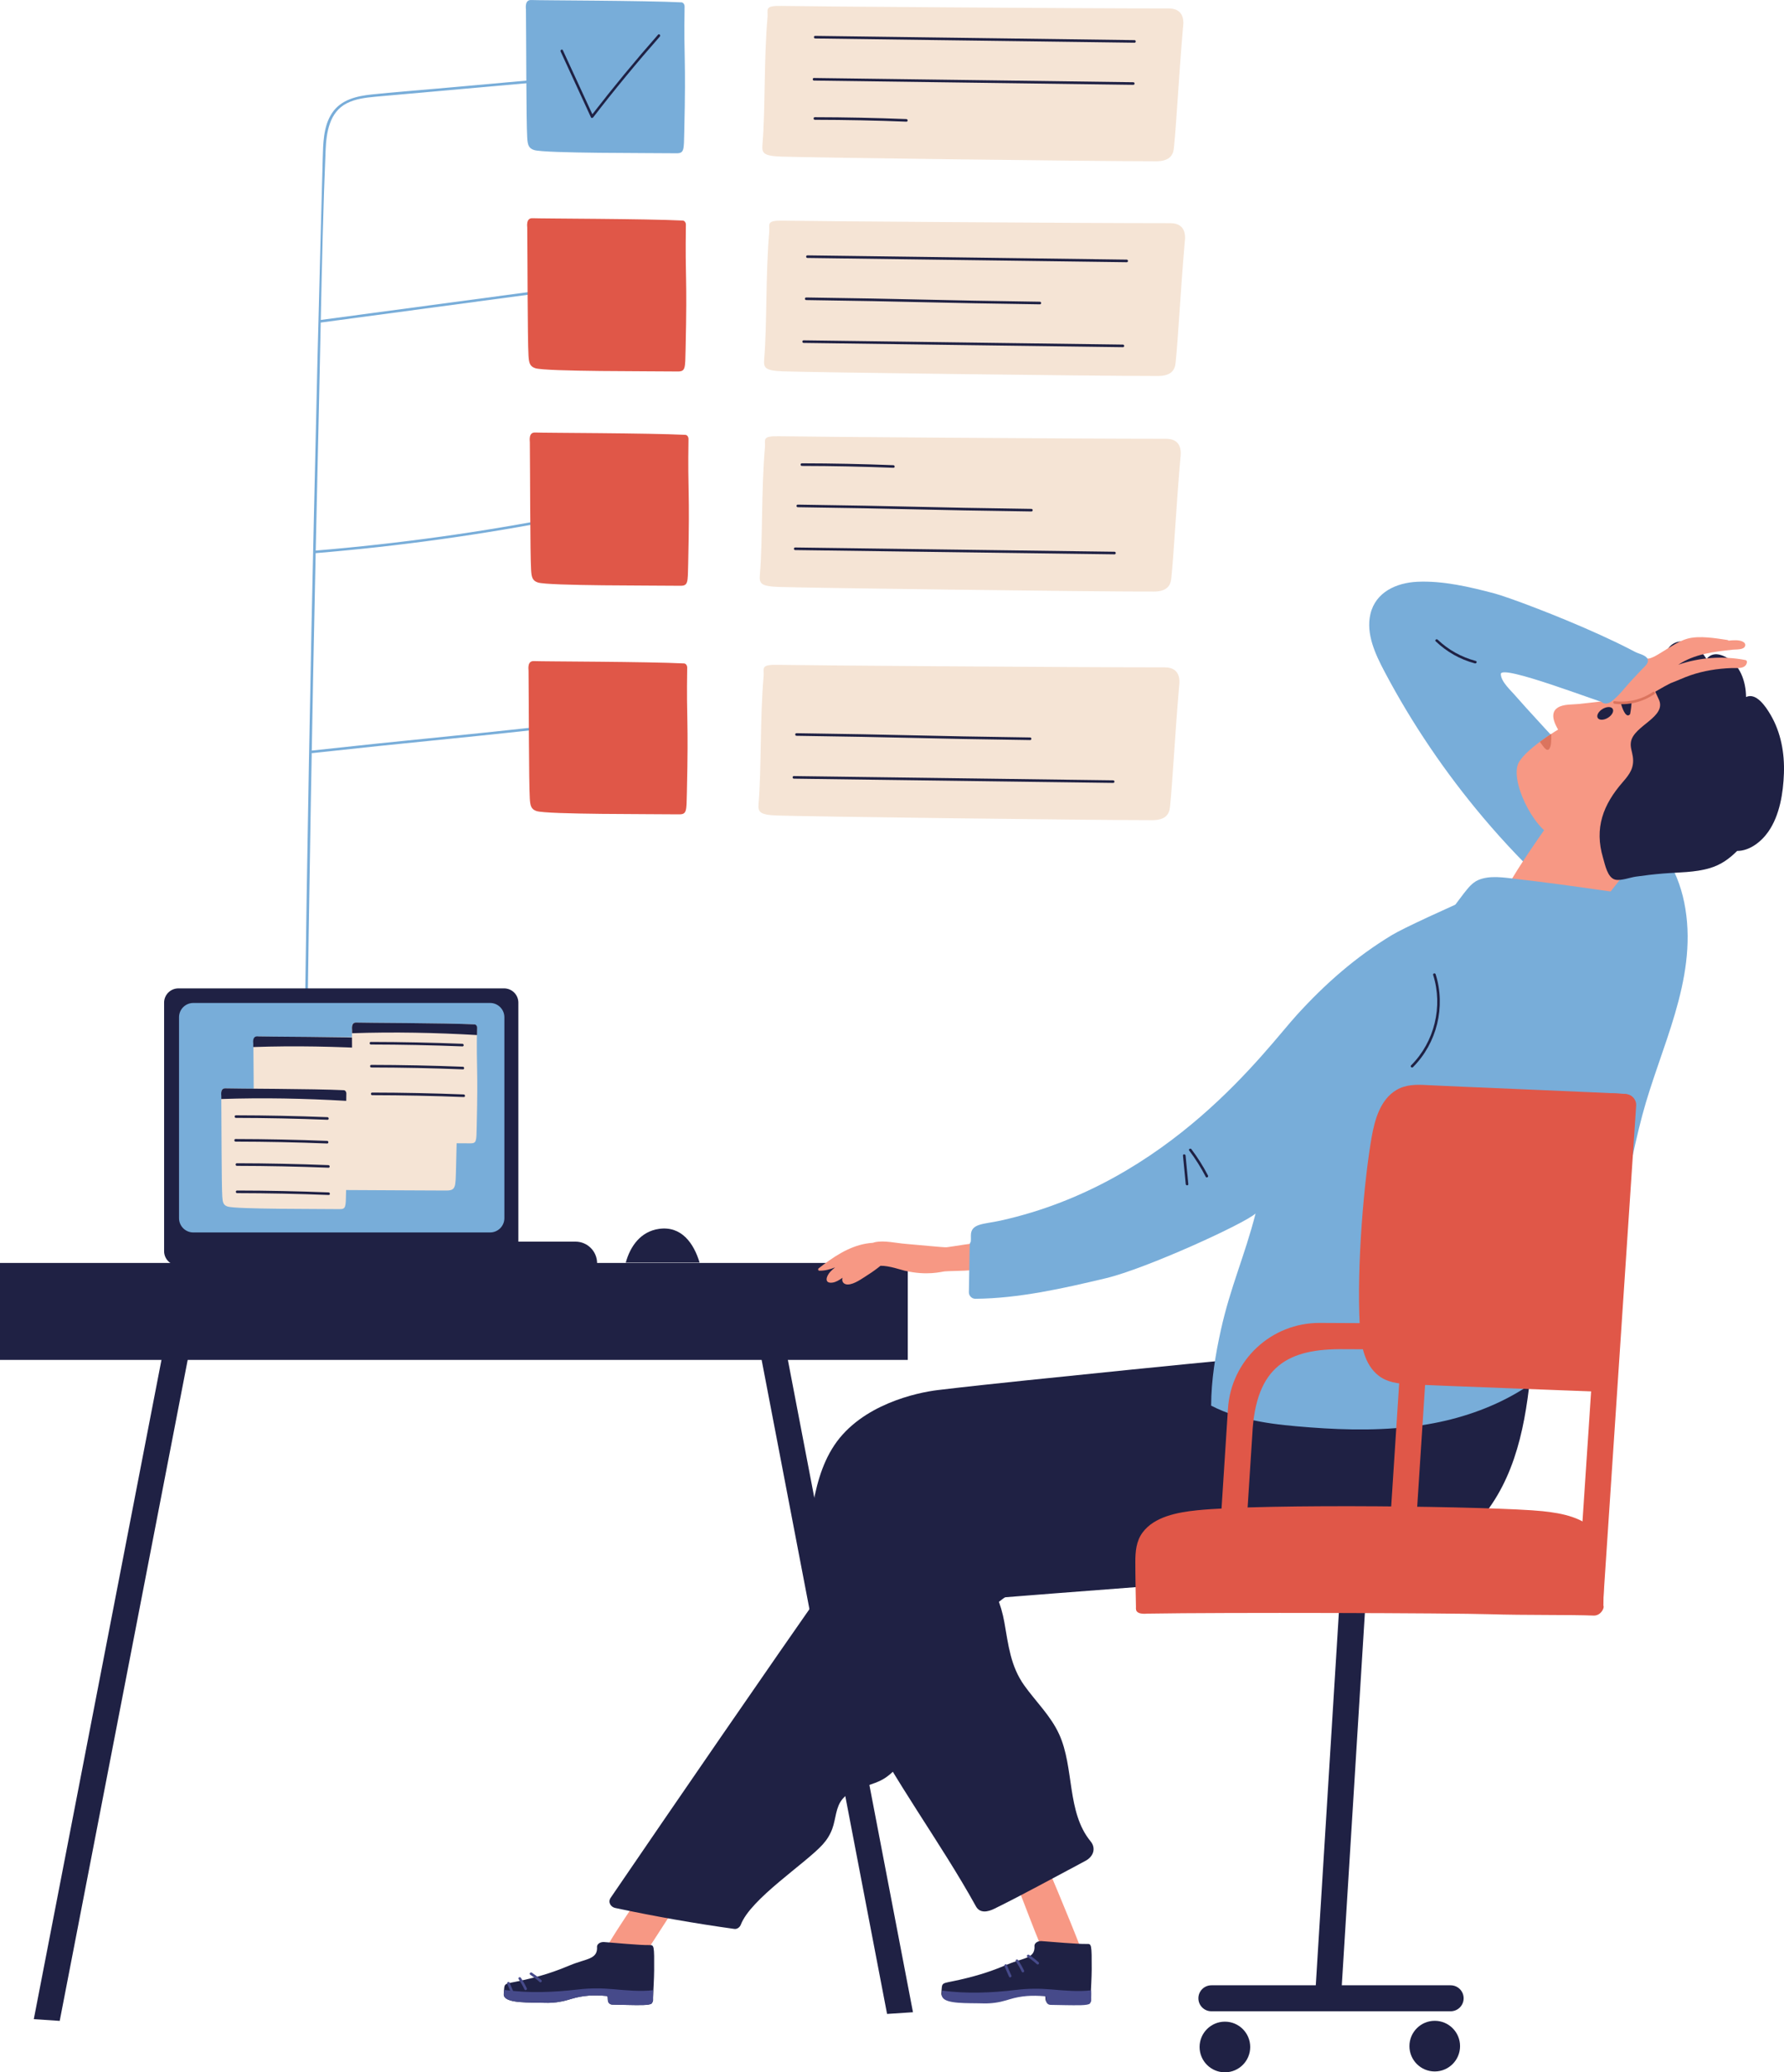 <?xml version="1.0" encoding="utf-8"?>
<!-- Generator: Adobe Illustrator 23.0.3, SVG Export Plug-In . SVG Version: 6.00 Build 0)  -->
<svg version="1.1" id="레이어_1" xmlns="http://www.w3.org/2000/svg" xmlns:xlink="http://www.w3.org/1999/xlink" x="0px"
	 y="0px" viewBox="0 0 687.18 797.8" style="enable-background:new 0 0 687.18 797.8;" xml:space="preserve">
<style type="text/css">
	.st0{fill:#F79884;}
	.st1{fill:#78ADD9;}
	.st2{fill:#1F2144;}
	.st3{fill:#464A8A;}
	.st4{fill:#E05748;}
	.st5{fill:#F5E4D5;}
	.st6{fill:#DB745E;}
</style>
<g>
	<path class="st0" d="M392.3,706.63c-2.48,1.48-1.85,0.48-3.19,3.23c-0.19,0.4-0.27,0.86-0.27,1.31c-1.45,0.59-2.47,2.05-1.63,3.89
		c6.8,14.97,11.53,30.79,18.91,45.51c0.94,1.88,3,2.75,4.88,1.52c3.43-2.26,2.2-1.9,5.19-4.71c0.79-0.74,0.12-7.31-0.25-8.26
		c-2.96-7.8-13.71-33.83-17.42-41.39C397.56,705.77,394.21,705.49,392.3,706.63z"/>
	<path class="st1" d="M575.58,228.44c-9.48-2.5-19.85-4.94-29.69-4.47c-8.02,0.39-16.03,3.97-18.02,12.43
		c-1.8,7.68,1.96,15.57,5.45,22.18c10.56,19.99,23.36,38.83,37.93,56.11c16.44,19.49,35.25,36.91,55.83,51.96
		c2.25,1.65,4.61-1.48,3.18-3.43c0.54-1.12,0.64-1.9,0.04-3.12c-0.39-0.78-1.11-1.2-1.91-1.29c0.26-3.54,1.33-16.31,1.29-17.62
		c-0.18-5.94-1.14-11.84-2.9-17.52c-3.54-11.4-10.02-21.04-18.54-29.32c-4.41-4.28-22.29-23.85-24.32-26.27
		c-1.9-2.26-5.73-5.56-5.82-8.56c-0.13-4.03,37.62,10.73,43.59,12.26c1.91,0.49,4.57-5.67,4.47-7.15c0.08-0.12,0.16-0.24,0.23-0.38
		c1.64-3.46,3.93-6.48,6.72-9.07c3.3,2.66,7.43,5.9,7.78,5.57c-2.25,2.08,0.91,5.67,3.18,3.57
		C652.25,256.75,585.44,231.04,575.58,228.44z"/>
	<path class="st1" d="M219.44,29.55c-16.99,1.52-33.98,3.03-50.98,4.55c-8.41,0.75-16.84,1.38-25.23,2.26
		c-5.79,0.61-11.82,1.96-15.28,7.09c-3.45,5.12-3.47,11.78-3.64,17.72c-0.24,8.48-0.47,16.96-0.69,25.44
		c-0.33,12.23-1.21,47.15-1.33,51.88c-0.6,24.52-2.12,93.7-2.31,103.26c-0.69,34.26-1.31,68.51-1.85,102.77
		c-0.54,34.43-1.01,68.85-1.4,103.28c-0.05,4.32-0.1,8.65-0.14,12.97c-0.01,0.64,0.99,0.64,1,0c0.37-33.6,0.8-67.19,1.31-100.79
		c0.51-33.59,1.09-67.19,1.74-100.78c0.3-15.42,0.62-30.83,0.95-46.25c32.21-2.67,64.25-7.12,95.96-13.36
		c0.63-0.12,0.36-1.09-0.27-0.96c-31.62,6.22-63.56,10.67-95.67,13.33c0.38-17.84,0.78-35.68,1.2-53.52
		c0.27-11.42,0.49-22.84,0.73-34.26c30.38-4.07,60.76-8.15,91.14-12.22c0.63-0.08,0.64-1.09,0-1c-30.37,4.07-60.75,8.14-91.12,12.21
		c0.45-21.79,0.93-43.59,1.86-65.35c0.29-6.8,1.44-14.66,8.19-18.07c3.34-1.69,7.13-2.15,10.81-2.5c4.22-0.4,8.44-0.75,12.66-1.13
		c16.66-1.49,33.32-2.97,49.99-4.46c4.12-0.37,8.25-0.74,12.37-1.1C220.07,30.49,220.08,29.49,219.44,29.55z"/>
	<path class="st2" d="M420.51,758.1c0.03-9.51-0.08-9.77-1.77-9.72c-3.94,0.1-13.42-0.82-17.69-1.11c-1.89,0-2.62,1.19-2.58,1.82
		c0.34,4.93-4.16,4.56-10.33,7.16c-5.26,2.22-10.31,4.07-18.6,5.95c-7.38,1.67-6.57,0.55-6.93,5.19c-0.26,3.32,7.23,3.27,13.29,3.32
		c0.96,0.01,1.91,0.03,2.86,0.05c2.86,0.06,5.71-0.33,8.45-1.14c0.5-0.15,1-0.3,1.5-0.45c4.57-1.38,8.65-1.57,13.4-1.17
		c0.23,0.02,0.5,0.19,0.53,0.45c0.05,0.5,0.05,0.78,0.08,1.28c0.06,0.89,0.8,1.58,1.69,1.6c1.95,0.05,3.92,0.09,5.9,0.11
		c3.73,0.03,8.71,0.23,9.33-0.67c0.69-1,0.42-1.21,0.47-2.27C420.23,765.66,420.5,761.3,420.51,758.1z"/>
	<path class="st3" d="M387.81,756.46c-0.24-0.59-1.13-0.13-0.89,0.46c0.56,1.37,1.15,2.73,1.76,4.07c0.27,0.59,1.15,0.12,0.89-0.46
		C388.95,759.19,388.37,757.83,387.81,756.46z M392.17,754.59c-0.35-0.53-1.25-0.07-0.89,0.46c0.86,1.29,1.62,2.62,2.29,4.02
		c0.28,0.58,1.17,0.12,0.89-0.46C393.79,757.21,393.03,755.88,392.17,754.59z M400.05,755.41c-1.15-1.03-2.37-1.97-3.66-2.82
		c-0.53-0.35-1.18,0.41-0.64,0.77c1.29,0.85,2.51,1.79,3.66,2.82C399.89,756.61,400.53,755.84,400.05,755.41z"/>
	<path class="st3" d="M420.32,769.02c0.04-0.84,0.03-1.8,0-2.8c-4.61,0.62-10.66,0.09-15.28-0.32c-4.56-0.4-8.98-0.39-13.52,0.16
		c-9.62,1.16-18.98,1.55-28.59,0.29c-0.03,0.43-0.06,0.94-0.1,1.55c-0.26,3.32,7.23,3.27,13.29,3.32c0.96,0.01,1.91,0.03,2.86,0.05
		c2.86,0.06,5.71-0.33,8.45-1.14c0.5-0.15,1-0.3,1.5-0.45c4.57-1.38,8.65-1.57,13.4-1.17c0.23,0.02,0.5,0.19,0.53,0.45
		c0.05,0.5,0.05,0.78,0.08,1.28c0.06,0.89,0.8,1.58,1.69,1.6c1.95,0.05,3.92,0.09,5.9,0.11c3.73,0.03,8.71,0.23,9.33-0.67
		C420.54,770.28,420.28,770.07,420.32,769.02z"/>
	<path class="st2" d="M586.81,511.15c-3.8-2.6-10.09-2.53-14.53-3.07c-13.02-1.57-26.17-1.96-39.26-1.19
		c-24.91,1.47-57.31,15.78-57.37,16.44c-21.49,2.06-59.34,5.88-80.81,8.13c-11.21,1.17-22.43,2.35-33.62,3.69
		c-8.01,0.96-29.32,5.52-39.83,21.21c-5.11,7.63-7.29,16.78-8.73,25.75c-1.65,10.32-1.84,20.99-0.74,31.38
		c0.55,5.18,1.48,10.31,2.38,15.44c5.07-1.81,10.14-3.62,15.21-5.43c1.03,1.1,2.52,1.66,4.19,0.97c5.95-2.47,11.9-4.94,17.84-7.42
		c2.92-1.09,5.87-2.12,8.83-3.1c0.02,0.01,0.04,0.01,0.05,0.02c2.18,0.65,4.21,0.68,6.14,0c0.18,0.84,0.35,1.69,0.5,2.54
		c0.5-0.04,1.01-0.09,1.51-0.13c50.52-4.06,101.08-7.74,151.61-11.71c10.33-0.81,20.87-1.73,30.57-5.63
		c8.68-3.49,15.93-9.39,21.6-16.79c12.97-16.91,15.96-38.67,17.75-59.3C590.46,518.65,590.82,513.89,586.81,511.15z"/>
	<path class="st0" d="M267.81,711.61c-2.63-1.2-1.45-1.25-4.47-0.78c-0.44,0.07-0.86,0.26-1.23,0.53c-1.31-0.86-3.09-0.86-4.13,0.88
		c-8.43,14.11-18.74,27.01-26.64,41.45c-1.01,1.84-0.56,4.03,1.53,4.87c3.81,1.53,2.81,0.73,6.82,1.58
		c1.06,0.23,6.07-4.06,6.65-4.91c4.73-6.87,20.01-30.53,24.11-37.89C271.51,715.44,269.84,712.53,267.81,711.61z"/>
	<path class="st2" d="M251.97,758.55c0.07-9.51-0.04-9.77-1.73-9.73c-3.94,0.08-13.42-0.88-17.69-1.18
		c-1.89-0.01-2.63,1.18-2.58,1.81c0.32,4.93-4.18,4.54-10.36,7.12c-5.27,2.2-10.32,4.03-18.62,5.87c-7.39,1.64-6.57,0.52-6.95,5.16
		c-0.27,3.32,7.21,3.3,13.28,3.38c0.96,0.01,1.91,0.03,2.86,0.06c2.86,0.07,5.71-0.3,8.46-1.1c0.5-0.15,1-0.3,1.5-0.44
		c4.58-1.36,8.65-1.54,13.4-1.11c0.23,0.02,0.5,0.2,0.53,0.45c0.05,0.5,0.05,0.78,0.08,1.28c0.05,0.89,0.79,1.58,1.68,1.61
		c1.95,0.06,3.92,0.11,5.9,0.13c3.73,0.05,8.71,0.27,9.33-0.63c0.7-1,0.43-1.21,0.48-2.26
		C251.66,766.11,251.95,761.75,251.97,758.55z"/>
	<path class="st3" d="M196.27,763.28c-0.24-0.6-1.13-0.14-0.89,0.46c0.56,1.37,1.14,2.73,1.74,4.08c0.26,0.59,1.15,0.13,0.89-0.46
		C197.41,766.01,196.83,764.65,196.27,763.28z M200.65,761.42c-0.35-0.53-1.25-0.08-0.89,0.46c0.85,1.29,1.61,2.63,2.27,4.02
		c0.28,0.58,1.17,0.12,0.89-0.46C202.26,764.05,201.5,762.71,200.65,761.42z M208.52,762.28c-1.15-1.03-2.37-1.98-3.65-2.84
		c-0.53-0.35-1.18,0.41-0.64,0.77c1.28,0.86,2.5,1.8,3.65,2.84C208.36,763.47,209,762.71,208.52,762.28z"/>
	<path class="st3" d="M251.54,768.98c0.04-0.84,0.04-1.8,0.01-2.8c-4.61,0.6-10.66,0.04-15.28-0.38c-4.55-0.42-8.98-0.43-13.52,0.1
		c-9.62,1.12-18.99,1.48-28.59,0.17c-0.03,0.43-0.06,0.94-0.11,1.55c-0.27,3.32,7.21,3.3,13.28,3.38c0.96,0.01,1.91,0.03,2.86,0.06
		c2.86,0.07,5.71-0.3,8.45-1.1c0.5-0.15,1-0.3,1.5-0.44c4.58-1.36,8.65-1.54,13.4-1.11c0.23,0.02,0.5,0.2,0.53,0.45
		c0.05,0.5,0.05,0.78,0.08,1.28c0.05,0.89,0.79,1.58,1.68,1.61c1.95,0.06,3.92,0.11,5.9,0.13c3.73,0.05,8.71,0.27,9.33-0.63
		C251.76,770.24,251.49,770.03,251.54,768.98z"/>
	<polygon class="st2" points="23,778 13.02,777.34 66.94,499.05 76.91,499.71 	"/>
	<polygon class="st2" points="341.69,775.32 351.67,774.67 298.88,499.55 288.9,500.21 	"/>
	<rect y="486.21" class="st2" width="349.67" height="37.33"/>
	<path class="st2" d="M147.21,500.08H94.46l0,0c0-6.63,5.37-12,12-12h28.75C141.83,488.08,147.21,493.46,147.21,500.08
		L147.21,500.08z"/>
	<path class="st2" d="M194.17,487.17H68.71c-3.04,0-5.5-2.46-5.5-5.5v-95.66c0-3.04,2.46-5.5,5.5-5.5h125.46
		c3.04,0,5.5,2.46,5.5,5.5v95.66C199.67,484.7,197.2,487.17,194.17,487.17z"/>
	<path class="st1" d="M188.78,474.47H74.46c-3.04,0-5.5-2.46-5.5-5.5v-77.35c0-3.04,2.46-5.5,5.5-5.5h114.32
		c3.04,0,5.5,2.46,5.5,5.5v77.35C194.28,472.01,191.81,474.47,188.78,474.47z"/>
	<path class="st0" d="M377.65,478.42c-3.51,0.2-9.51,1.3-13,1.75c-0.9,0.12-11.74-0.99-15.86-1.31c-3.62-0.28-8.18-1.42-11.76-0.64
		c-0.27,0.06-0.55,0.15-0.82,0.24c-7.14,0.44-13.24,4.09-18.85,8.29c-0.06,0.03-0.12,0.06-0.18,0.09c-0.08,0.04-0.15,0.11-0.2,0.19
		c-0.56,0.42-1.11,0.85-1.66,1.27c-0.32,0.25-0.2,0.88,0.25,0.89c2.15,0.04,4.15-0.5,6.09-1.27c-0.63,0.52-1.23,1.05-1.77,1.61
		c-1.66,1.72-2.55,4.67,0.75,4.25c1.3-0.17,2.62-0.94,3.88-1.88c-0.03,0.09-0.06,0.19-0.07,0.28c-0.25,1.46,0.74,2.34,2.12,2.32
		c2.53-0.02,5.66-2.41,7.75-3.72c1.69-1.06,3.3-2.23,4.84-3.48c3.35-0.05,7.77,1.54,9.33,1.9c8.77,2.03,14.12,0.35,15.45,0.25
		c3.38-0.26,12.18-0.04,13.17-1.24C378.49,486.52,378.09,478.39,377.65,478.42z"/>
	<path class="st1" d="M649.21,349.95c-1.06-6.6-3.22-13.11-6.74-18.82c-2.44-3.96-5.9-9.51-11.1-9.57
		c-3.46-0.04-7.39,1.89-10.66,2.86c-4.31,1.29-8.62,2.57-12.93,3.86c-6.73,2.01-62.57,26.23-71.64,31.71
		c-13.93,8.42-25.6,18.68-36.54,30.67c-11.95,13.1-48.71,64.75-114.21,79.25c-6.5,1.44-11.5,1-11.41,5.83
		c0.09,4.71-0.42,0.41-0.5,5.1c-0.09,5.56-0.18,11.11-0.28,16.67c-0.02,1.34,1.16,2.51,2.5,2.5c16.72-0.13,34-4.04,50.21-7.9
		c15.61-3.71,53.73-21.15,57.73-24.95c-4.19,16.35-9.67,28.22-13.33,44.69c-2.14,9.6-3.75,19.46-3.79,29.29
		c11.77,6.1,25.07,7.38,38.12,8.38c14.43,1.1,28.97,1.28,43.32-0.88c23.81-3.6,47.76-14.86,61.17-35.63
		c7.61-11.79,10.83-25.84,13.79-39.37c3.23-14.77,5.79-29.69,9.68-44.3C639.53,403.32,653.67,377.66,649.21,349.95z"/>
	<path class="st2" d="M405.88,600.92c-5.14-5.33-45.77,6.03-52.59,5.63c-9.34-0.55-18.7-0.09-27.98,1.17
		c-0.13-1.99-2.94-3.41-4.41-1.32c-26.09,37.31-60.01,86.6-85.68,124.21c-1.16,1.7,0.03,3.56,1.76,3.92
		c15.2,3.23,30.5,5.93,45.89,8.07c1.06,0.15,2.1-0.64,2.48-1.63c3.81-10,24.88-23.52,31.57-30.91c1.61-1.78,2.85-3.77,3.68-6.05
		c1.39-3.79,1.26-8.26,3.93-11.44c3.88-4.63,11.67-4.85,16.56-8.19c5.47-3.74,8.16-9.01,10.75-15.02c1.87-4.33,4.01-7.03,7.66-9.78
		c2.61-1.97,5.1-3.88,6.83-6.77c3.98-6.69,4.71-15.98,7.87-23.09C382.73,610.5,410.61,605.83,405.88,600.92z"/>
	<path class="st4" d="M625.94,421.13c-5.46-0.41-70.91-3.05-76.38-3.39c-3.99-0.24-8.06-0.24-11.61,1.85
		c-6.28,3.69-8.41,11.48-9.6,18.17c-2.83,15.98-5.85,49.29-4.58,72.7c0.37,6.79,1.55,14.77,7.33,19.2c3.27,2.5,7.31,3,11.3,3.24
		c5.79,0.35,71.57,2.76,77.36,3.03c0.21,0.05,0.43,0.06,0.64,0.03l0.01,0c1.43,0.07,2.1-1.36,2-3.81
		c1.1-26.71,3.15-58.49,4.41-71.66c1.16-12.16,1.82-27.6,2.7-35.94C629.63,422.06,627.31,421.31,625.94,421.13z"/>
	<polygon class="st2" points="516.24,774.1 506.26,773.44 516.81,603.33 526.79,603.99 	"/>
	<path class="st4" d="M585.06,509.67l-76.69-0.37c-18.67-0.09-34.17,14.38-35.37,33.01l-4.9,76.13l9.98,0.66l4.29-66.68
		c1.24-26.78,14.08-33.28,35.34-33.01l67.29,0.27L585.06,509.67z"/>
	<polygon class="st4" points="543.37,618.97 533.39,618.31 546.3,419.14 556.28,419.8 	"/>
	<path class="st4" d="M617.37,618.97l-9.98-0.66l13.13-197.47l5.83,0.38c2.29,0.15,4.03,2.13,3.88,4.43L617.37,618.97z"/>
	<path class="st2" d="M461.61,769.3L461.61,769.3c0-2.76,2.24-5,5-5h92.17c2.76,0,5,2.24,5,5l0,0c0,2.76-2.24,5-5,5h-92.17
		C463.85,774.3,461.61,772.06,461.61,769.3z"/>
	<circle class="st2" cx="471.82" cy="788.05" r="9.75"/>
	<circle class="st2" cx="552.65" cy="787.72" r="9.75"/>
	<path class="st2" d="M230,486.33H77.67V478h144C226.27,478,230,481.73,230,486.33L230,486.33z"/>
	<path class="st1" d="M263.7,2.53c0.01-0.9-0.56-1.59-1.2-1.62c-13.86-0.71-54.64-0.74-57.83-0.9c-2.63-0.14-2.09,3.12-2.08,3.71
		c0.13,13.02,0.11,42.81,0.48,49.12c0.16,2.81,0.48,4.21,2.62,4.91c4.04,1.33,44.71,1.12,54.72,1.26c3.17,0.05,3.01-1.13,3.17-8.34
		C264.27,20.63,263.36,24.34,263.7,2.53z"/>
	<path class="st4" d="M264.2,86.53c0.01-0.9-0.56-1.59-1.2-1.62c-13.86-0.71-54.64-0.74-57.83-0.9c-2.63-0.14-2.09,3.12-2.08,3.71
		c0.13,13.02,0.11,42.81,0.48,49.12c0.16,2.81,0.48,4.21,2.62,4.91c4.04,1.33,44.71,1.12,54.72,1.26c3.17,0.05,3.01-1.13,3.17-8.34
		C264.77,104.63,263.86,108.34,264.2,86.53z"/>
	<path class="st4" d="M265.2,169.03c0.01-0.9-0.56-1.59-1.2-1.62c-13.86-0.71-54.64-0.74-57.83-0.9c-2.63-0.14-2.09,3.12-2.08,3.71
		c0.13,13.02,0.11,42.81,0.48,49.12c0.16,2.81,0.48,4.21,2.62,4.91c4.04,1.33,44.71,1.12,54.72,1.26c3.17,0.05,3.01-1.13,3.17-8.34
		C265.77,187.13,264.86,190.84,265.2,169.03z"/>
	<path class="st5" d="M133.41,420.99c0.01-0.71-0.44-1.25-0.95-1.28c-10.92-0.56-43.06-0.58-45.58-0.71
		c-2.08-0.11-1.64,2.46-1.64,2.92c0.1,10.26,0.08,33.74,0.38,38.71c0.13,2.21,0.38,3.32,2.06,3.87c3.19,1.05,35.24,0.88,43.12,0.99
		c2.5,0.04,2.37-0.89,2.5-6.57C133.85,435.26,133.14,438.18,133.41,420.99z"/>
	<path class="st5" d="M175.82,401.54c0.02-0.91-0.72-1.6-1.54-1.63c-17.73-0.72-69.93-0.74-74.02-0.91
		c-3.37-0.14-2.67,3.14-2.66,3.73c0.17,13.1,0.14,43.05,0.61,49.39c0.21,2.82,0.62,4.23,3.35,4.94c5.18,1.34,57.22,1.13,70.03,1.27
		c4.06,0.05,3.85-1.13,4.06-8.38C176.54,419.75,175.39,423.47,175.82,401.54z"/>
	<path class="st5" d="M455.67,10.75c0.09-1.05,1.33-7.5-5.5-7.5c-36.47,0-140.63-0.78-149.05-0.97c-6.93-0.16-5.22,1.37-5.48,4.33
		c-1.44,16.55-0.81,35.43-1.94,48.93c-0.27,3.3,0.12,4.5,7.25,4.75c10.75,0.38,118.04,1.79,144.38,1.79c5,0,6.54-2.18,6.83-5
		C453.17,47.58,454,30.08,455.67,10.75z"/>
	<path class="st5" d="M456.33,93.42c0.09-1.05,1.33-7.5-5.5-7.5c-36.47,0-140.63-0.78-149.05-0.97c-6.93-0.16-5.22,1.37-5.48,4.33
		c-1.44,16.55-0.81,35.43-1.94,48.93c-0.27,3.3,0.12,4.5,7.25,4.75c10.75,0.38,118.04,1.79,144.38,1.79c5,0,6.54-2.18,6.83-5
		C453.83,130.25,454.67,112.75,456.33,93.42z"/>
	<path class="st5" d="M454.67,176.42c0.09-1.05,1.33-7.5-5.5-7.5c-36.47,0-140.63-0.78-149.05-0.97c-6.93-0.16-5.22,1.37-5.48,4.33
		c-1.44,16.55-0.81,35.43-1.94,48.93c-0.27,3.3,0.12,4.5,7.25,4.75c10.75,0.38,118.04,1.79,144.38,1.79c5,0,6.54-2.18,6.83-5
		C452.17,213.25,453,195.75,454.67,176.42z"/>
	<path class="st0" d="M632.79,315.76c-10.02,1.15-18.6-2.38-27.09-6.15c-0.26-0.12-0.52-0.17-0.77-0.2
		c-1.11-0.65-2.77-0.55-3.79,0.96c-4.72,7.01-13.04,18.4-18.89,28.19c4.48,6.34,13.16,10.21,20.24,11.86
		c3.6,0.84,7.35,1.3,11.13,1.34l29.33-37.06C644.04,313.07,634.77,315.53,632.79,315.76z"/>
	<path class="st0" d="M603.47,278.91c15.66-8.84,31.66-21.87,45.81-18.05c0.62-0.16,1.95,1.28,2.65,1.72
		c0.17,0.11,0.34,0.23,0.51,0.34c0.6,0.19,2.05,3.46,2.66,3.69c1.07,0.4,1.62,1.23,1.77,2.11c12.57,11.31,15.42,33.16,9.64,48.28
		c-0.62,1.61-1.34,3.16-2.14,4.63c-0.8-0.11-1.7,0.01-2.68,0.43c-2.48,1.07-5.02,1.92-7.59,2.68c-0.38-1.84-1.62-3.51-3.92-4.21
		c-3.74-1.13-7.55-0.03-11.27,0.62c-4.49,0.79-9,1.45-13.49,2.2c-8.53,1.42-17.12,4.34-26.94-1.24
		c-7.9-3.11-17.26-22.22-13.36-28.76C588.12,288.32,598.27,281.85,603.47,278.91z"/>
	<path class="st0" d="M603.67,281.76c-0.15-0.75,15.18-9.17,15.18-9.17c1.67-0.19,1.1-2.89-0.57-2.7c-3.31,0.37-6.63,0.74-9.94,1.11
		c-2.54,0.28-6.08,0-8.31,1.42c-3.73,2.38-0.53,7.47,1.21,10.22C602.01,283.89,603.99,283.39,603.67,281.76z"/>
	<path class="st2" d="M623.29,267.08c1.55-0.89,3.09-1.73,4.63-2.52c0.96,3.16,0.57,7.18,0.01,10.2c-0.05,0.26-0.15,0.37-0.48,0.56
		c-1.41,0.78-2.78-3.2-3.05-4.46C624.1,269.52,623.72,268.3,623.29,267.08z"/>
	<path class="st2" d="M619.35,276.34c-1.59,0.97-3.34,1-3.91,0.06c-0.57-0.94,0.25-2.48,1.84-3.45c1.59-0.97,3.34-1,3.91-0.06
		C621.76,273.83,620.94,275.37,619.35,276.34z"/>
	<path class="st6" d="M596.66,288.42c-0.99,1.02-2.27-1.15-3.51-2.84c0,0,2.87-2.09,4.38-3.04
		C597.56,284.8,597.61,287.44,596.66,288.42z"/>
	<path class="st2" d="M681.1,320.24c4.43-6.29,5.78-14.96,6.05-22.48c0.28-7.82-1.15-15.78-5.15-22.59
		c-1.84-3.13-5.51-8.67-9.44-6.83c-0.06-6.12-2.33-12.5-7.76-15.36c-3.55-1.87-5.93-1.18-7.46,0.7c-2.33-3.59-5.52-7.24-10.14-6.74
		c-3.69,0.4-5.85,3.45-5.94,6.82c-1.92-0.78-3.99-0.99-5.42,1.03c-2.08,2.95,0.14,8.03,1.42,10.79c0.47,1,1.51,3.28,1.62,3.5
		c3.44,6.97-9.57,10.14-10.66,16.54c-0.34,1.99,0.44,3.67,0.72,5.61c0.63,4.26-1.17,6.77-3.81,9.79
		c-7.67,8.78-11.07,17.78-7.64,29.29c0.78,2.64,1.69,7.61,4.69,8.34c2.14,0.52,5.68-0.83,7.84-1.15c3.52-0.51,7.06-0.92,10.6-1.21
		c6.03-0.5,12.28-0.35,18.12-2.12c4.24-1.28,7.45-3.65,10.39-6.58C673.88,327.61,678.38,324.11,681.1,320.24z"/>
	<path class="st2" d="M437,15.45c-41-0.55-82-1.09-123-1.64c-0.64-0.01-0.64,0.99,0,1c41,0.55,82,1.09,123,1.64
		C437.64,16.46,437.64,15.46,437,15.45z"/>
	<path class="st2" d="M436.54,31.66c-41-0.55-82-1.09-123-1.64c-0.64-0.01-0.64,0.99,0,1c41,0.55,82,1.09,123,1.64
		C437.19,32.67,437.19,31.67,436.54,31.66z"/>
	<path class="st2" d="M430.54,268.66c-41-0.55-82-1.09-123-1.64c-0.64-0.01-0.64,0.99,0,1c41,0.55,82,1.09,123,1.64
		C431.19,269.67,431.19,268.67,430.54,268.66z"/>
	<path class="st2" d="M349.12,45.84c-11.75-0.46-23.5-0.7-35.26-0.72c-0.64,0-0.63,1,0.02,1c11.76,0.02,23.51,0.26,35.26,0.72
		C349.78,46.87,349.76,45.87,349.12,45.84z"/>
	<path class="st2" d="M344.12,179.09c-11.75-0.46-23.5-0.7-35.26-0.72c-0.64,0-0.63,1,0.02,1c11.76,0.02,23.51,0.26,35.26,0.72
		C344.78,180.12,344.76,179.12,344.12,179.09z"/>
	<path class="st2" d="M126.12,430.09c-11.75-0.46-23.5-0.7-35.26-0.72c-0.64,0-0.63,1,0.02,1c11.76,0.02,23.51,0.26,35.26,0.72
		C126.78,431.12,126.76,430.12,126.12,430.09z"/>
	<path class="st2" d="M126,439.22c-11.75-0.46-23.5-0.7-35.26-0.72c-0.64,0-0.63,1,0.02,1c11.76,0.02,23.51,0.26,35.26,0.72
		C126.66,440.24,126.64,439.24,126,439.22z"/>
	<path class="st2" d="M126.5,448.55c-11.75-0.46-23.5-0.7-35.26-0.72c-0.64,0-0.63,1,0.02,1c11.76,0.02,23.51,0.26,35.26,0.72
		C127.16,449.58,127.14,448.58,126.5,448.55z"/>
	<path class="st2" d="M126.58,459.05c-11.75-0.46-23.5-0.7-35.26-0.72c-0.64,0-0.63,1,0.02,1c11.76,0.02,23.51,0.26,35.26,0.72
		C127.24,460.08,127.22,459.08,126.58,459.05z"/>
	<path class="st2" d="M434,99.95c-41-0.55-82-1.09-123-1.64c-0.64-0.01-0.64,0.99,0,1c41,0.55,82,1.09,123,1.64
		C434.64,100.96,434.64,99.96,434,99.95z"/>
	<path class="st2" d="M400.54,116.16c-41-0.55-49-1.09-90-1.64c-0.64-0.01-0.64,0.99,0,1c41,0.55,49,1.09,90,1.64
		C401.19,117.17,401.19,116.17,400.54,116.16z"/>
	<path class="st2" d="M432.54,132.66c-41-0.55-82-1.09-123-1.64c-0.64-0.01-0.64,0.99,0,1c41,0.55,82,1.09,123,1.64
		C433.19,133.67,433.19,132.67,432.54,132.66z"/>
	<path class="st2" d="M397.29,195.91c-41-0.55-49-1.09-90-1.64c-0.64-0.01-0.64,0.99,0,1c41,0.55,49,1.09,90,1.64
		C397.94,196.92,397.94,195.92,397.29,195.91z"/>
	<path class="st2" d="M429.29,212.41c-41-0.55-82-1.09-123-1.64c-0.64-0.01-0.64,0.99,0,1c41,0.55,82,1.09,123,1.64
		C429.94,213.42,429.94,212.42,429.29,212.41z"/>
	<path class="st5" d="M454.17,264.42c0.09-1.05,1.33-7.5-5.5-7.5c-36.47,0-140.63-0.78-149.05-0.97c-6.93-0.16-5.22,1.37-5.48,4.33
		c-1.44,16.55-0.81,35.43-1.94,48.93c-0.27,3.3,0.12,4.5,7.25,4.75c10.75,0.38,118.04,1.79,144.38,1.79c5,0,6.54-2.18,6.83-5
		C451.67,301.25,452.5,283.75,454.17,264.42z"/>
	<path class="st2" d="M396.79,283.91c-41-0.55-49-1.09-90-1.64c-0.64-0.01-0.64,0.99,0,1c41,0.55,49,1.09,90,1.64
		C397.44,284.92,397.44,283.92,396.79,283.91z"/>
	<path class="st1" d="M209.66,279.58c-40.76,4.47-48.77,4.9-89.53,9.37c-0.64,0.07-0.52,1.06,0.12,0.99
		c40.76-4.47,48.77-4.9,89.53-9.37C210.42,280.5,210.3,279.51,209.66,279.58z"/>
	<path class="st2" d="M428.79,300.41c-41-0.55-82-1.09-123-1.64c-0.64-0.01-0.64,0.99,0,1c41,0.55,82,1.09,123,1.64
		C429.44,301.42,429.44,300.42,428.79,300.41z"/>
	<path class="st2" d="M253.47,13.36c-8.76,9.94-17.19,20.16-25.3,30.63c-3.79-8.22-7.57-16.43-11.36-24.65
		c-0.27-0.58-1.13-0.08-0.86,0.5c3.89,8.45,7.79,16.9,11.68,25.34c0.18,0.38,0.66,0.26,0.86,0c8.22-10.65,16.79-21.03,25.68-31.12
		C254.6,13.58,253.9,12.87,253.47,13.36z"/>
	<path class="st2" d="M132.46,419.71c-10.92-0.56-43.06-0.58-45.58-0.71c-2.08-0.11-1.64,2.46-1.64,2.92c0,0.37,0.01,0.77,0.01,1.18
		c16.03-0.55,32.1-0.22,48.12,0.71c0.01-0.88,0.02-1.81,0.04-2.82C133.42,420.28,132.97,419.74,132.46,419.71z"/>
	<path class="st2" d="M144.76,399.7c-10.92-0.56-43.06-0.58-45.58-0.71c-2.08-0.11-1.64,2.46-1.64,2.92c0,0.37,0.01,0.77,0.01,1.18
		c16.04-0.55,32.1-0.22,48.12,0.71c0.01-0.88,0.02-1.81,0.04-2.82C145.72,400.27,145.26,399.73,144.76,399.7z"/>
	<path class="st5" d="M183.74,395.66c0.01-0.71-0.44-1.25-0.95-1.28c-10.92-0.56-43.06-0.58-45.58-0.71
		c-2.08-0.11-1.64,2.46-1.64,2.92c0.1,10.26,0.08,33.74,0.38,38.71c0.13,2.21,0.38,3.32,2.06,3.87c3.19,1.05,35.24,0.88,43.12,0.99
		c2.5,0.04,2.37-0.89,2.5-6.57C184.19,409.93,183.47,412.85,183.74,395.66z"/>
	<path class="st2" d="M178.12,401.84c-11.75-0.46-23.5-0.7-35.26-0.72c-0.64,0-0.63,1,0.02,1c11.76,0.02,23.51,0.26,35.26,0.72
		C178.78,402.87,178.76,401.87,178.12,401.84z"/>
	<path class="st2" d="M178.29,410.68c-11.75-0.46-23.5-0.7-35.26-0.72c-0.64,0-0.63,1,0.02,1c11.76,0.02,23.51,0.26,35.26,0.72
		C178.95,411.7,178.93,410.7,178.29,410.68z"/>
	<path class="st2" d="M178.62,421.34c-11.75-0.46-23.5-0.7-35.26-0.72c-0.64,0-0.63,1,0.02,1c11.76,0.02,23.51,0.26,35.26,0.72
		C179.28,422.37,179.26,421.37,178.62,421.34z"/>
	<path class="st2" d="M182.84,394.38c-10.92-0.56-43.06-0.58-45.58-0.71c-2.08-0.11-1.64,2.46-1.64,2.92c0,0.37,0.01,0.77,0.01,1.18
		c16.04-0.55,32.1-0.22,48.12,0.71c0.01-0.88,0.02-1.81,0.04-2.82C183.8,394.95,183.34,394.41,182.84,394.38z"/>
	<path class="st2" d="M269.48,486.08c-2.23-7.42-6.96-14.2-15.62-12.99c-7.07,0.99-11.09,6.66-12.82,12.99H269.48z"/>
	<path class="st4" d="M617.61,618.17c0.09-5.48,0.22-10.96,0.22-16.44c0-4-0.28-8.06-2.84-11.48c-4.53-6.04-13.33-7.71-20.85-8.48
		c-17.96-1.86-107.18-3.02-133.13-0.33c-7.52,0.78-16.32,2.44-20.85,8.48c-2.56,3.42-2.84,7.48-2.84,11.48
		c0,5.8,0.15,11.6,0.24,17.4c-0.04,0.21-0.04,0.43,0.01,0.64l0,0.01c0.02,1.44,1.66,2.02,4.37,1.77
		c29.78-0.51,117.24-0.23,131.96,0.23c13.59,0.42,30.81,0.15,40.14,0.52C616.83,621.9,618.12,618.78,617.61,618.17z"/>
	<path class="st4" d="M264.7,257.03c0.01-0.9-0.56-1.59-1.2-1.62c-13.86-0.71-54.64-0.74-57.83-0.9c-2.63-0.14-2.09,3.12-2.08,3.71
		c0.13,13.02,0.11,42.81,0.48,49.12c0.16,2.81,0.48,4.21,2.62,4.91c4.04,1.33,44.71,1.12,54.72,1.26c3.17,0.05,3.01-1.13,3.17-8.34
		C265.27,275.13,264.36,278.84,264.7,257.03z"/>
	<path class="st2" d="M420.08,708.87c-9.26-11.25-6.22-28.36-12.11-41.23c-3.25-7.1-8.89-12.45-13.38-18.71
		c-5.38-7.51-6.16-15.65-7.74-24.48c-2.39-13.44-10.89-27.97-26.75-25.02c-14.91,2.77-23.46,18.54-31.01,31.04
		c-4.82-15.24-6.91-31.28-3.08-46.6c1.4-5.62-7.27-8.02-8.68-2.39c-6.66,26.63,2.54,54.9,14.38,78.69
		c12.79,25.71,30.34,48.66,44.22,73.75c1.53,2.76,4.57,2.14,7.07,0.91c11.48-5.66,22.31-11.66,35.09-18.43
		C421.28,714.7,422.22,711.47,420.08,708.87z"/>
	<path class="st2" d="M553,375.08c-0.19-0.61-1.16-0.35-0.96,0.27c3.84,12.14,0.52,25.77-8.49,34.78c-0.46,0.46,0.25,1.16,0.71,0.71
		C553.5,401.59,556.94,387.56,553,375.08z"/>
	<path class="st2" d="M456.67,444.87c-0.06-0.63-1.06-0.64-1,0c0.35,3.66,0.71,7.33,1.06,10.99c0.06,0.63,1.06,0.64,1,0
		C457.38,452.19,457.02,448.53,456.67,444.87z"/>
	<path class="st2" d="M465.3,452.55c-1.84-3.56-3.96-6.93-6.37-10.12c-0.38-0.51-1.25-0.01-0.86,0.5c2.41,3.19,4.54,6.57,6.37,10.12
		C464.73,453.63,465.6,453.12,465.3,452.55z"/>
	<path class="st1" d="M623.91,343.84c-0.68-0.46-1.87-0.37-2.66-0.49c-1.62-0.24-3.24-0.48-4.86-0.71
		c-10.72-1.54-21.46-3.01-32.22-4.24c-4.65-0.53-10.33-1.54-14.79,0.41c-2.39,1.04-3.95,3.16-5.53,5.14c-0.58,0.72-4.31,5.7-5,6.69
		c-0.37,0.53,0.49,1.03,0.86,0.5c0.23-0.33,0.47-0.65,0.71-0.98c0.06,0.06,0.12,0.11,0.21,0.14c10.78,2.97,21.69,5.4,32.66,7.58
		c5.4,1.07,10.82,2.09,16.24,3.1c3.04,0.56,7.54,2.67,9.26-0.88c0.98-2.03,1.77-4.19,2.61-6.28c1.03-2.54,2.54-5.32,3.1-8
		C624.68,344.89,624.73,344.39,623.91,343.84z"/>
	<path class="st2" d="M568.47,254.46c-5.54-1.48-10.53-4.24-14.69-8.2c-0.46-0.44-1.24,0.19-0.77,0.63c4.29,4.08,9.37,6.97,15.1,8.5
		C568.72,255.56,569.09,254.63,568.47,254.46z"/>
	<path class="st0" d="M672.35,254.11c-8.74-1.69-17.65-1.02-25.89,1.8c6.21-4.16,13.79-5.03,21.16-5.81
		c1.06-0.11,4.17,0.14,4.59-1.44c0.25-0.93-0.48-1.48-1.23-1.78c-1.35-0.54-3.31-0.45-5.18-0.24c-0.09-0.13-0.22-0.23-0.43-0.26
		c-4.38-0.64-10.71-1.78-15.37-0.51c-5.83,1.58-13.28,8.56-15.87,7.61c-2.68-0.98-17.79,11.77-13.96,15.65
		c3.49,3.54,10.71,0.7,14.31-1.13c3.05-1.55,5.9-3.45,8.96-4.96c2.6-0.96,5.16-2.2,7.61-3.04c5.11-1.76,10.5-2.62,15.9-2.81
		c2.08-0.07,5.43,0.51,5.95-2.17C672.97,254.62,672.76,254.19,672.35,254.11z"/>
	<path class="st1" d="M630.53,251.32c-2.8-1.06-4.6-0.11-7.06,1.39c-2.59,1.57-5.3,3.51-7.13,5.95c-2.96,3.95,1.25,11.12,0.88,10.26
		c-0.26-0.59-1.12-0.08-0.86,0.5c0.81,1.87,2.87,1.72,4.31,0.66c2.9-2.14,5.3-5.5,7.77-8.13c1.32-1.4,2.64-2.81,3.96-4.21
		c0.76-0.81,2.32-2.01,2.37-3.3C634.83,252.52,631.91,251.84,630.53,251.32z"/>
	<path class="st6" d="M636.71,266.38c-4.42,2.97-9.53,4.19-14.81,3.56c-0.64-0.08-0.63,0.93,0,1c5.45,0.65,10.76-0.64,15.32-3.7
		C637.74,266.88,637.24,266.02,636.71,266.38z"/>
</g>
</svg>
